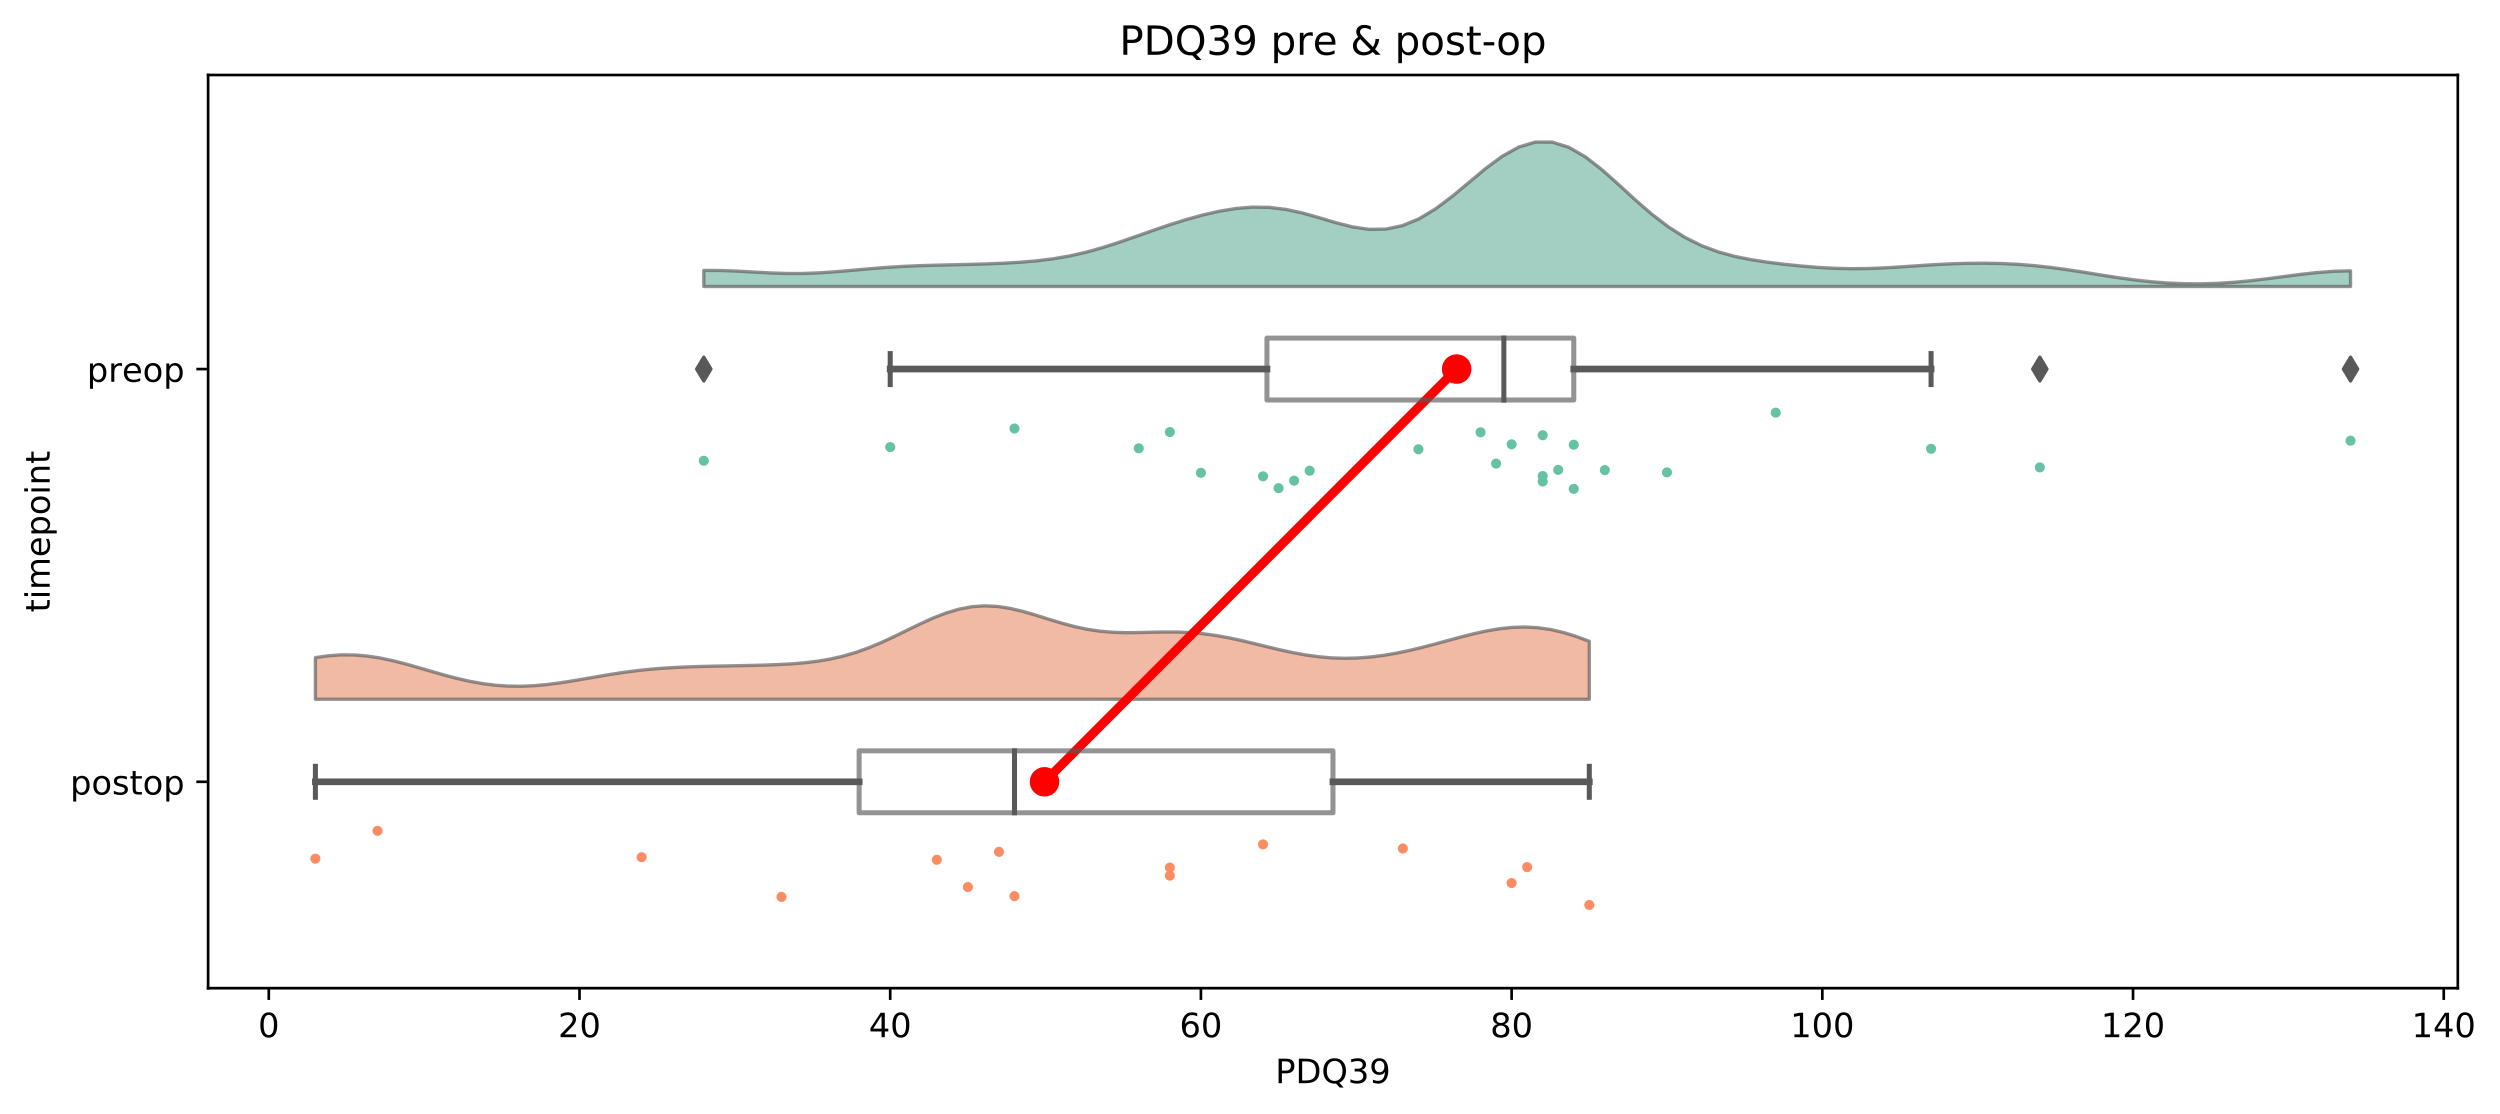 <?xml version="1.0" encoding="utf-8" standalone="no"?>
<!DOCTYPE svg PUBLIC "-//W3C//DTD SVG 1.1//EN"
  "http://www.w3.org/Graphics/SVG/1.1/DTD/svg11.dtd">
<!-- Created with matplotlib (https://matplotlib.org/) -->
<svg height="331.674pt" version="1.1" viewBox="0 0 744.101 331.674" width="744.101pt" xmlns="http://www.w3.org/2000/svg" xmlns:xlink="http://www.w3.org/1999/xlink">
 <defs>
  <style type="text/css">
*{stroke-linecap:butt;stroke-linejoin:round;}
  </style>
 </defs>
 <g id="figure_1">
  <g id="patch_1">
   <path d="M 0 331.674 
L 744.101 331.674 
L 744.101 0 
L 0 0 
z
" style="fill:#ffffff;"/>
  </g>
  <g id="axes_1">
   <g id="patch_2">
    <path d="M 61.942 294.118 
L 731.542 294.118 
L 731.542 22.318 
L 61.942 22.318 
z
" style="fill:#ffffff;"/>
   </g>
   <g id="PathCollection_1">
    <defs>
     <path d="M 0 1.5 
C 0.398 1.5 0.779 1.342 1.061 1.061 
C 1.342 0.779 1.5 0.398 1.5 0 
C 1.5 -0.398 1.342 -0.779 1.061 -1.061 
C 0.779 -1.342 0.398 -1.5 0 -1.5 
C -0.398 -1.5 -0.779 -1.342 -1.061 -1.061 
C -1.342 -0.779 -1.5 -0.398 -1.5 0 
C -1.5 0.398 -1.342 0.779 -1.061 1.061 
C -0.779 1.342 -0.398 1.5 0 1.5 
z
" id="C0_0_8a671bd39b"/>
    </defs>
    <g clip-path="url(#p8c264e7457)">
     <use style="fill:#66c2a5;" x="607.134" xlink:href="#C0_0_8a671bd39b" y="139.12"/>
    </g>
    <g clip-path="url(#p8c264e7457)">
     <use style="fill:#66c2a5;" x="496.159" xlink:href="#C0_0_8a671bd39b" y="140.597"/>
    </g>
    <g clip-path="url(#p8c264e7457)">
     <use style="fill:#66c2a5;" x="459.167" xlink:href="#C0_0_8a671bd39b" y="143.307"/>
    </g>
    <g clip-path="url(#p8c264e7457)">
     <use style="fill:#66c2a5;" x="357.44" xlink:href="#C0_0_8a671bd39b" y="140.729"/>
    </g>
    <g clip-path="url(#p8c264e7457)">
     <use style="fill:#66c2a5;" x="699.613" xlink:href="#C0_0_8a671bd39b" y="131.173"/>
    </g>
    <g clip-path="url(#p8c264e7457)">
     <use style="fill:#66c2a5;" x="338.945" xlink:href="#C0_0_8a671bd39b" y="133.434"/>
    </g>
    <g clip-path="url(#p8c264e7457)">
     <use style="fill:#66c2a5;" x="528.527" xlink:href="#C0_0_8a671bd39b" y="122.822"/>
    </g>
    <g clip-path="url(#p8c264e7457)">
     <use style="fill:#66c2a5;" x="440.672" xlink:href="#C0_0_8a671bd39b" y="128.668"/>
    </g>
    <g clip-path="url(#p8c264e7457)">
     <use style="fill:#66c2a5;" x="445.296" xlink:href="#C0_0_8a671bd39b" y="137.989"/>
    </g>
    <g clip-path="url(#p8c264e7457)">
     <use style="fill:#66c2a5;" x="449.92" xlink:href="#C0_0_8a671bd39b" y="132.243"/>
    </g>
    <g clip-path="url(#p8c264e7457)">
     <use style="fill:#66c2a5;" x="380.56" xlink:href="#C0_0_8a671bd39b" y="145.295"/>
    </g>
    <g clip-path="url(#p8c264e7457)">
     <use style="fill:#66c2a5;" x="463.791" xlink:href="#C0_0_8a671bd39b" y="139.853"/>
    </g>
    <g clip-path="url(#p8c264e7457)">
     <use style="fill:#66c2a5;" x="459.167" xlink:href="#C0_0_8a671bd39b" y="129.54"/>
    </g>
    <g clip-path="url(#p8c264e7457)">
     <use style="fill:#66c2a5;" x="348.192" xlink:href="#C0_0_8a671bd39b" y="128.589"/>
    </g>
    <g clip-path="url(#p8c264e7457)">
     <use style="fill:#66c2a5;" x="422.176" xlink:href="#C0_0_8a671bd39b" y="133.724"/>
    </g>
    <g clip-path="url(#p8c264e7457)">
     <use style="fill:#66c2a5;" x="459.167" xlink:href="#C0_0_8a671bd39b" y="141.691"/>
    </g>
    <g clip-path="url(#p8c264e7457)">
     <use style="fill:#66c2a5;" x="468.415" xlink:href="#C0_0_8a671bd39b" y="145.499"/>
    </g>
    <g clip-path="url(#p8c264e7457)">
     <use style="fill:#66c2a5;" x="301.953" xlink:href="#C0_0_8a671bd39b" y="127.543"/>
    </g>
    <g clip-path="url(#p8c264e7457)">
     <use style="fill:#66c2a5;" x="574.766" xlink:href="#C0_0_8a671bd39b" y="133.584"/>
    </g>
    <g clip-path="url(#p8c264e7457)">
     <use style="fill:#66c2a5;" x="468.415" xlink:href="#C0_0_8a671bd39b" y="132.365"/>
    </g>
    <g clip-path="url(#p8c264e7457)">
     <use style="fill:#66c2a5;" x="209.474" xlink:href="#C0_0_8a671bd39b" y="137.138"/>
    </g>
    <g clip-path="url(#p8c264e7457)">
     <use style="fill:#66c2a5;" x="264.961" xlink:href="#C0_0_8a671bd39b" y="133.076"/>
    </g>
    <g clip-path="url(#p8c264e7457)">
     <use style="fill:#66c2a5;" x="389.808" xlink:href="#C0_0_8a671bd39b" y="140.105"/>
    </g>
    <g clip-path="url(#p8c264e7457)">
     <use style="fill:#66c2a5;" x="385.184" xlink:href="#C0_0_8a671bd39b" y="143.062"/>
    </g>
    <g clip-path="url(#p8c264e7457)">
     <use style="fill:#66c2a5;" x="477.663" xlink:href="#C0_0_8a671bd39b" y="139.917"/>
    </g>
    <g clip-path="url(#p8c264e7457)">
     <use style="fill:#66c2a5;" x="375.936" xlink:href="#C0_0_8a671bd39b" y="141.773"/>
    </g>
   </g>
   <g id="PathCollection_2">
    <defs>
     <path d="M 0 1.5 
C 0.398 1.5 0.779 1.342 1.061 1.061 
C 1.342 0.779 1.5 0.398 1.5 0 
C 1.5 -0.398 1.342 -0.779 1.061 -1.061 
C 0.779 -1.342 0.398 -1.5 0 -1.5 
C -0.398 -1.5 -0.779 -1.342 -1.061 -1.061 
C -1.342 -0.779 -1.5 -0.398 -1.5 0 
C -1.5 0.398 -1.342 0.779 -1.061 1.061 
C -0.779 1.342 -0.398 1.5 0 1.5 
z
" id="C1_0_b9163a91d0"/>
    </defs>
    <g clip-path="url(#p8c264e7457)">
     <use style="fill:#fc8d62;" x="454.543" xlink:href="#C1_0_b9163a91d0" y="258.09"/>
    </g>
    <g clip-path="url(#p8c264e7457)">
     <use style="fill:#fc8d62;" x="417.552" xlink:href="#C1_0_b9163a91d0" y="252.543"/>
    </g>
    <g clip-path="url(#p8c264e7457)">
     <use style="fill:#fc8d62;" x="297.329" xlink:href="#C1_0_b9163a91d0" y="253.544"/>
    </g>
    <g clip-path="url(#p8c264e7457)">
     <use style="fill:#fc8d62;" x="473.039" xlink:href="#C1_0_b9163a91d0" y="269.355"/>
    </g>
    <g clip-path="url(#p8c264e7457)">
     <use style="fill:#fc8d62;" x="232.594" xlink:href="#C1_0_b9163a91d0" y="266.959"/>
    </g>
    <g clip-path="url(#p8c264e7457)">
     <use style="fill:#fc8d62;" x="449.92" xlink:href="#C1_0_b9163a91d0" y="262.829"/>
    </g>
    <g clip-path="url(#p8c264e7457)">
     <use style="fill:#fc8d62;" x="348.192" xlink:href="#C1_0_b9163a91d0" y="258.24"/>
    </g>
    <g clip-path="url(#p8c264e7457)">
     <use style="fill:#fc8d62;" x="190.978" xlink:href="#C1_0_b9163a91d0" y="255.137"/>
    </g>
    <g clip-path="url(#p8c264e7457)">
     <use style="fill:#fc8d62;" x="301.953" xlink:href="#C1_0_b9163a91d0" y="266.725"/>
    </g>
    <g clip-path="url(#p8c264e7457)">
     <use style="fill:#fc8d62;" x="375.936" xlink:href="#C1_0_b9163a91d0" y="251.313"/>
    </g>
    <g clip-path="url(#p8c264e7457)">
     <use style="fill:#fc8d62;" x="278.833" xlink:href="#C1_0_b9163a91d0" y="255.907"/>
    </g>
    <g clip-path="url(#p8c264e7457)">
     <use style="fill:#fc8d62;" x="112.371" xlink:href="#C1_0_b9163a91d0" y="247.289"/>
    </g>
    <g clip-path="url(#p8c264e7457)">
     <use style="fill:#fc8d62;" x="93.875" xlink:href="#C1_0_b9163a91d0" y="255.579"/>
    </g>
    <g clip-path="url(#p8c264e7457)">
     <use style="fill:#fc8d62;" x="348.192" xlink:href="#C1_0_b9163a91d0" y="260.618"/>
    </g>
    <g clip-path="url(#p8c264e7457)">
     <use style="fill:#fc8d62;" x="288.081" xlink:href="#C1_0_b9163a91d0" y="264.023"/>
    </g>
   </g>
   <g id="PolyCollection_1">
    <defs>
     <path d="M 209.474 -246.397 
L 209.474 -251.192 
L 214.425 -251.172 
L 219.376 -250.982 
L 224.326 -250.703 
L 229.277 -250.437 
L 234.228 -250.277 
L 239.179 -250.285 
L 244.13 -250.477 
L 249.081 -250.822 
L 254.032 -251.254 
L 258.983 -251.698 
L 263.934 -252.088 
L 268.885 -252.391 
L 273.836 -252.603 
L 278.786 -252.75 
L 283.737 -252.865 
L 288.688 -252.983 
L 293.639 -253.13 
L 298.59 -253.33 
L 303.541 -253.616 
L 308.492 -254.035 
L 313.443 -254.645 
L 318.394 -255.499 
L 323.345 -256.626 
L 328.295 -258.016 
L 333.246 -259.615 
L 338.197 -261.335 
L 343.148 -263.08 
L 348.099 -264.763 
L 353.05 -266.317 
L 358.001 -267.686 
L 362.952 -268.813 
L 367.903 -269.624 
L 372.854 -270.03 
L 377.804 -269.949 
L 382.755 -269.348 
L 387.706 -268.273 
L 392.657 -266.873 
L 397.608 -265.395 
L 402.559 -264.139 
L 407.51 -263.415 
L 412.461 -263.482 
L 417.412 -264.51 
L 422.363 -266.553 
L 427.314 -269.534 
L 432.264 -273.249 
L 437.215 -277.378 
L 442.166 -281.506 
L 447.117 -285.17 
L 452.068 -287.921 
L 457.019 -289.394 
L 461.97 -289.374 
L 466.921 -287.846 
L 471.872 -284.987 
L 476.823 -281.136 
L 481.773 -276.723 
L 486.724 -272.183 
L 491.675 -267.89 
L 496.626 -264.108 
L 501.577 -260.979 
L 506.528 -258.525 
L 511.479 -256.685 
L 516.43 -255.339 
L 521.381 -254.351 
L 526.332 -253.598 
L 531.282 -252.991 
L 536.233 -252.487 
L 541.184 -252.086 
L 546.135 -251.814 
L 551.086 -251.7 
L 556.037 -251.752 
L 560.988 -251.952 
L 565.939 -252.252 
L 570.89 -252.59 
L 575.841 -252.907 
L 580.792 -253.155 
L 585.742 -253.304 
L 590.693 -253.337 
L 595.644 -253.24 
L 600.595 -253 
L 605.546 -252.609 
L 610.497 -252.065 
L 615.448 -251.39 
L 620.399 -250.623 
L 625.35 -249.822 
L 630.301 -249.052 
L 635.251 -248.371 
L 640.202 -247.823 
L 645.153 -247.438 
L 650.104 -247.227 
L 655.055 -247.195 
L 660.006 -247.34 
L 664.957 -247.656 
L 669.908 -248.125 
L 674.859 -248.714 
L 679.81 -249.369 
L 684.76 -250.013 
L 689.711 -250.561 
L 694.662 -250.93 
L 699.613 -251.06 
L 699.613 -246.397 
L 699.613 -246.397 
L 694.662 -246.397 
L 689.711 -246.397 
L 684.76 -246.397 
L 679.81 -246.397 
L 674.859 -246.397 
L 669.908 -246.397 
L 664.957 -246.397 
L 660.006 -246.397 
L 655.055 -246.397 
L 650.104 -246.397 
L 645.153 -246.397 
L 640.202 -246.397 
L 635.251 -246.397 
L 630.301 -246.397 
L 625.35 -246.397 
L 620.399 -246.397 
L 615.448 -246.397 
L 610.497 -246.397 
L 605.546 -246.397 
L 600.595 -246.397 
L 595.644 -246.397 
L 590.693 -246.397 
L 585.742 -246.397 
L 580.792 -246.397 
L 575.841 -246.397 
L 570.89 -246.397 
L 565.939 -246.397 
L 560.988 -246.397 
L 556.037 -246.397 
L 551.086 -246.397 
L 546.135 -246.397 
L 541.184 -246.397 
L 536.233 -246.397 
L 531.282 -246.397 
L 526.332 -246.397 
L 521.381 -246.397 
L 516.43 -246.397 
L 511.479 -246.397 
L 506.528 -246.397 
L 501.577 -246.397 
L 496.626 -246.397 
L 491.675 -246.397 
L 486.724 -246.397 
L 481.773 -246.397 
L 476.823 -246.397 
L 471.872 -246.397 
L 466.921 -246.397 
L 461.97 -246.397 
L 457.019 -246.397 
L 452.068 -246.397 
L 447.117 -246.397 
L 442.166 -246.397 
L 437.215 -246.397 
L 432.264 -246.397 
L 427.314 -246.397 
L 422.363 -246.397 
L 417.412 -246.397 
L 412.461 -246.397 
L 407.51 -246.397 
L 402.559 -246.397 
L 397.608 -246.397 
L 392.657 -246.397 
L 387.706 -246.397 
L 382.755 -246.397 
L 377.804 -246.397 
L 372.854 -246.397 
L 367.903 -246.397 
L 362.952 -246.397 
L 358.001 -246.397 
L 353.05 -246.397 
L 348.099 -246.397 
L 343.148 -246.397 
L 338.197 -246.397 
L 333.246 -246.397 
L 328.295 -246.397 
L 323.345 -246.397 
L 318.394 -246.397 
L 313.443 -246.397 
L 308.492 -246.397 
L 303.541 -246.397 
L 298.59 -246.397 
L 293.639 -246.397 
L 288.688 -246.397 
L 283.737 -246.397 
L 278.786 -246.397 
L 273.836 -246.397 
L 268.885 -246.397 
L 263.934 -246.397 
L 258.983 -246.397 
L 254.032 -246.397 
L 249.081 -246.397 
L 244.13 -246.397 
L 239.179 -246.397 
L 234.228 -246.397 
L 229.277 -246.397 
L 224.326 -246.397 
L 219.376 -246.397 
L 214.425 -246.397 
L 209.474 -246.397 
z
" id="m7f9db80ab3" style="stroke:#595959;stroke-opacity:0.65;"/>
    </defs>
    <g clip-path="url(#p8c264e7457)">
     <use style="fill:#72b6a1;fill-opacity:0.65;stroke:#595959;stroke-opacity:0.65;" x="0" xlink:href="#m7f9db80ab3" y="331.674"/>
    </g>
   </g>
   <g id="PolyCollection_2">
    <defs>
     <path d="M 93.875 -123.549 
L 93.875 -135.939 
L 97.705 -136.484 
L 101.535 -136.755 
L 105.365 -136.734 
L 109.195 -136.424 
L 113.025 -135.849 
L 116.855 -135.047 
L 120.684 -134.073 
L 124.514 -132.99 
L 128.344 -131.867 
L 132.174 -130.77 
L 136.004 -129.761 
L 139.834 -128.892 
L 143.664 -128.204 
L 147.494 -127.723 
L 151.324 -127.463 
L 155.154 -127.423 
L 158.984 -127.589 
L 162.814 -127.936 
L 166.644 -128.428 
L 170.474 -129.025 
L 174.304 -129.68 
L 178.134 -130.348 
L 181.964 -130.989 
L 185.794 -131.569 
L 189.623 -132.068 
L 193.453 -132.474 
L 197.283 -132.789 
L 201.113 -133.022 
L 204.943 -133.19 
L 208.773 -133.31 
L 212.603 -133.401 
L 216.433 -133.476 
L 220.263 -133.548 
L 224.093 -133.629 
L 227.923 -133.731 
L 231.753 -133.874 
L 235.583 -134.085 
L 239.413 -134.398 
L 243.243 -134.857 
L 247.073 -135.502 
L 250.903 -136.374 
L 254.733 -137.495 
L 258.562 -138.868 
L 262.392 -140.471 
L 266.222 -142.248 
L 270.052 -144.119 
L 273.882 -145.98 
L 277.712 -147.715 
L 281.542 -149.207 
L 285.372 -150.355 
L 289.202 -151.083 
L 293.032 -151.355 
L 296.862 -151.174 
L 300.692 -150.588 
L 304.522 -149.681 
L 308.352 -148.566 
L 312.182 -147.365 
L 316.012 -146.201 
L 319.842 -145.176 
L 323.671 -144.364 
L 327.501 -143.799 
L 331.331 -143.48 
L 335.161 -143.369 
L 338.991 -143.4 
L 342.821 -143.494 
L 346.651 -143.57 
L 350.481 -143.555 
L 354.311 -143.392 
L 358.141 -143.05 
L 361.971 -142.523 
L 365.801 -141.826 
L 369.631 -140.996 
L 373.461 -140.082 
L 377.291 -139.14 
L 381.121 -138.23 
L 384.951 -137.405 
L 388.781 -136.713 
L 392.61 -136.19 
L 396.44 -135.862 
L 400.27 -135.741 
L 404.1 -135.831 
L 407.93 -136.123 
L 411.76 -136.606 
L 415.59 -137.26 
L 419.42 -138.06 
L 423.25 -138.978 
L 427.08 -139.979 
L 430.91 -141.021 
L 434.74 -142.056 
L 438.57 -143.026 
L 442.4 -143.87 
L 446.23 -144.528 
L 450.06 -144.939 
L 453.89 -145.057 
L 457.72 -144.847 
L 461.549 -144.296 
L 465.379 -143.413 
L 469.209 -142.227 
L 473.039 -140.786 
L 473.039 -123.549 
L 473.039 -123.549 
L 469.209 -123.549 
L 465.379 -123.549 
L 461.549 -123.549 
L 457.72 -123.549 
L 453.89 -123.549 
L 450.06 -123.549 
L 446.23 -123.549 
L 442.4 -123.549 
L 438.57 -123.549 
L 434.74 -123.549 
L 430.91 -123.549 
L 427.08 -123.549 
L 423.25 -123.549 
L 419.42 -123.549 
L 415.59 -123.549 
L 411.76 -123.549 
L 407.93 -123.549 
L 404.1 -123.549 
L 400.27 -123.549 
L 396.44 -123.549 
L 392.61 -123.549 
L 388.781 -123.549 
L 384.951 -123.549 
L 381.121 -123.549 
L 377.291 -123.549 
L 373.461 -123.549 
L 369.631 -123.549 
L 365.801 -123.549 
L 361.971 -123.549 
L 358.141 -123.549 
L 354.311 -123.549 
L 350.481 -123.549 
L 346.651 -123.549 
L 342.821 -123.549 
L 338.991 -123.549 
L 335.161 -123.549 
L 331.331 -123.549 
L 327.501 -123.549 
L 323.671 -123.549 
L 319.842 -123.549 
L 316.012 -123.549 
L 312.182 -123.549 
L 308.352 -123.549 
L 304.522 -123.549 
L 300.692 -123.549 
L 296.862 -123.549 
L 293.032 -123.549 
L 289.202 -123.549 
L 285.372 -123.549 
L 281.542 -123.549 
L 277.712 -123.549 
L 273.882 -123.549 
L 270.052 -123.549 
L 266.222 -123.549 
L 262.392 -123.549 
L 258.562 -123.549 
L 254.733 -123.549 
L 250.903 -123.549 
L 247.073 -123.549 
L 243.243 -123.549 
L 239.413 -123.549 
L 235.583 -123.549 
L 231.753 -123.549 
L 227.923 -123.549 
L 224.093 -123.549 
L 220.263 -123.549 
L 216.433 -123.549 
L 212.603 -123.549 
L 208.773 -123.549 
L 204.943 -123.549 
L 201.113 -123.549 
L 197.283 -123.549 
L 193.453 -123.549 
L 189.623 -123.549 
L 185.794 -123.549 
L 181.964 -123.549 
L 178.134 -123.549 
L 174.304 -123.549 
L 170.474 -123.549 
L 166.644 -123.549 
L 162.814 -123.549 
L 158.984 -123.549 
L 155.154 -123.549 
L 151.324 -123.549 
L 147.494 -123.549 
L 143.664 -123.549 
L 139.834 -123.549 
L 136.004 -123.549 
L 132.174 -123.549 
L 128.344 -123.549 
L 124.514 -123.549 
L 120.684 -123.549 
L 116.855 -123.549 
L 113.025 -123.549 
L 109.195 -123.549 
L 105.365 -123.549 
L 101.535 -123.549 
L 97.705 -123.549 
L 93.875 -123.549 
z
" id="m3aa42e52b9" style="stroke:#595959;stroke-opacity:0.65;"/>
    </defs>
    <g clip-path="url(#p8c264e7457)">
     <use style="fill:#e99675;fill-opacity:0.65;stroke:#595959;stroke-opacity:0.65;" x="0" xlink:href="#m3aa42e52b9" y="331.674"/>
    </g>
   </g>
   <g id="PathCollection_3">
    <defs>
     <path d="M 0 3.384 
C 0.897 3.384 1.758 3.027 2.393 2.393 
C 3.027 1.758 3.384 0.897 3.384 0 
C 3.384 -0.897 3.027 -1.758 2.393 -2.393 
C 1.758 -3.027 0.897 -3.384 0 -3.384 
C -0.897 -3.384 -1.758 -3.027 -2.393 -2.393 
C -3.027 -1.758 -3.384 -0.897 -3.384 0 
C -3.384 0.897 -3.027 1.758 -2.393 2.393 
C -1.758 3.027 -0.897 3.384 0 3.384 
z
" id="C2_0_876c76ef45"/>
    </defs>
    <g clip-path="url(#p8c264e7457)">
     <use style="fill:#ff0000;stroke:#ff0000;stroke-width:2.025;" x="433.558" xlink:href="#C2_0_876c76ef45" y="109.847"/>
    </g>
    <g clip-path="url(#p8c264e7457)">
     <use style="fill:#ff0000;stroke:#ff0000;stroke-width:2.025;" x="310.893" xlink:href="#C2_0_876c76ef45" y="232.694"/>
    </g>
   </g>
   <g id="matplotlib.axis_1">
    <g id="xtick_1">
     <g id="line2d_1">
      <defs>
       <path d="M 0 0 
L 0 3.5 
" id="m164366117d" style="stroke:#000000;stroke-width:0.8;"/>
      </defs>
      <g>
       <use style="stroke:#000000;stroke-width:0.8;" x="80.003" xlink:href="#m164366117d" y="294.118"/>
      </g>
     </g>
     <g id="text_1">
      <!-- 0 -->
      <defs>
       <path d="M 31.781 66.406 
Q 24.172 66.406 20.328 58.906 
Q 16.5 51.422 16.5 36.375 
Q 16.5 21.391 20.328 13.891 
Q 24.172 6.391 31.781 6.391 
Q 39.453 6.391 43.281 13.891 
Q 47.125 21.391 47.125 36.375 
Q 47.125 51.422 43.281 58.906 
Q 39.453 66.406 31.781 66.406 
z
M 31.781 74.219 
Q 44.047 74.219 50.516 64.516 
Q 56.984 54.828 56.984 36.375 
Q 56.984 17.969 50.516 8.266 
Q 44.047 -1.422 31.781 -1.422 
Q 19.531 -1.422 13.062 8.266 
Q 6.594 17.969 6.594 36.375 
Q 6.594 54.828 13.062 64.516 
Q 19.531 74.219 31.781 74.219 
z
" id="DejaVuSans-48"/>
      </defs>
      <g transform="translate(76.822 308.717)scale(0.1 -0.1)">
       <use xlink:href="#DejaVuSans-48"/>
      </g>
     </g>
    </g>
    <g id="xtick_2">
     <g id="line2d_2">
      <g>
       <use style="stroke:#000000;stroke-width:0.8;" x="172.482" xlink:href="#m164366117d" y="294.118"/>
      </g>
     </g>
     <g id="text_2">
      <!-- 20 -->
      <defs>
       <path d="M 19.188 8.297 
L 53.609 8.297 
L 53.609 0 
L 7.328 0 
L 7.328 8.297 
Q 12.938 14.109 22.625 23.891 
Q 32.328 33.688 34.812 36.531 
Q 39.547 41.844 41.422 45.531 
Q 43.312 49.219 43.312 52.781 
Q 43.312 58.594 39.234 62.25 
Q 35.156 65.922 28.609 65.922 
Q 23.969 65.922 18.812 64.312 
Q 13.672 62.703 7.812 59.422 
L 7.812 69.391 
Q 13.766 71.781 18.938 73 
Q 24.125 74.219 28.422 74.219 
Q 39.75 74.219 46.484 68.547 
Q 53.219 62.891 53.219 53.422 
Q 53.219 48.922 51.531 44.891 
Q 49.859 40.875 45.406 35.406 
Q 44.188 33.984 37.641 27.219 
Q 31.109 20.453 19.188 8.297 
z
" id="DejaVuSans-50"/>
      </defs>
      <g transform="translate(166.12 308.717)scale(0.1 -0.1)">
       <use xlink:href="#DejaVuSans-50"/>
       <use x="63.623" xlink:href="#DejaVuSans-48"/>
      </g>
     </g>
    </g>
    <g id="xtick_3">
     <g id="line2d_3">
      <g>
       <use style="stroke:#000000;stroke-width:0.8;" x="264.961" xlink:href="#m164366117d" y="294.118"/>
      </g>
     </g>
     <g id="text_3">
      <!-- 40 -->
      <defs>
       <path d="M 37.797 64.312 
L 12.891 25.391 
L 37.797 25.391 
z
M 35.203 72.906 
L 47.609 72.906 
L 47.609 25.391 
L 58.016 25.391 
L 58.016 17.188 
L 47.609 17.188 
L 47.609 0 
L 37.797 0 
L 37.797 17.188 
L 4.891 17.188 
L 4.891 26.703 
z
" id="DejaVuSans-52"/>
      </defs>
      <g transform="translate(258.599 308.717)scale(0.1 -0.1)">
       <use xlink:href="#DejaVuSans-52"/>
       <use x="63.623" xlink:href="#DejaVuSans-48"/>
      </g>
     </g>
    </g>
    <g id="xtick_4">
     <g id="line2d_4">
      <g>
       <use style="stroke:#000000;stroke-width:0.8;" x="357.44" xlink:href="#m164366117d" y="294.118"/>
      </g>
     </g>
     <g id="text_4">
      <!-- 60 -->
      <defs>
       <path d="M 33.016 40.375 
Q 26.375 40.375 22.484 35.828 
Q 18.609 31.297 18.609 23.391 
Q 18.609 15.531 22.484 10.953 
Q 26.375 6.391 33.016 6.391 
Q 39.656 6.391 43.531 10.953 
Q 47.406 15.531 47.406 23.391 
Q 47.406 31.297 43.531 35.828 
Q 39.656 40.375 33.016 40.375 
z
M 52.594 71.297 
L 52.594 62.312 
Q 48.875 64.062 45.094 64.984 
Q 41.312 65.922 37.594 65.922 
Q 27.828 65.922 22.672 59.328 
Q 17.531 52.734 16.797 39.406 
Q 19.672 43.656 24.016 45.922 
Q 28.375 48.188 33.594 48.188 
Q 44.578 48.188 50.953 41.516 
Q 57.328 34.859 57.328 23.391 
Q 57.328 12.156 50.688 5.359 
Q 44.047 -1.422 33.016 -1.422 
Q 20.359 -1.422 13.672 8.266 
Q 6.984 17.969 6.984 36.375 
Q 6.984 53.656 15.188 63.938 
Q 23.391 74.219 37.203 74.219 
Q 40.922 74.219 44.703 73.484 
Q 48.484 72.75 52.594 71.297 
z
" id="DejaVuSans-54"/>
      </defs>
      <g transform="translate(351.078 308.717)scale(0.1 -0.1)">
       <use xlink:href="#DejaVuSans-54"/>
       <use x="63.623" xlink:href="#DejaVuSans-48"/>
      </g>
     </g>
    </g>
    <g id="xtick_5">
     <g id="line2d_5">
      <g>
       <use style="stroke:#000000;stroke-width:0.8;" x="449.92" xlink:href="#m164366117d" y="294.118"/>
      </g>
     </g>
     <g id="text_5">
      <!-- 80 -->
      <defs>
       <path d="M 31.781 34.625 
Q 24.75 34.625 20.719 30.859 
Q 16.703 27.094 16.703 20.516 
Q 16.703 13.922 20.719 10.156 
Q 24.75 6.391 31.781 6.391 
Q 38.812 6.391 42.859 10.172 
Q 46.922 13.969 46.922 20.516 
Q 46.922 27.094 42.891 30.859 
Q 38.875 34.625 31.781 34.625 
z
M 21.922 38.812 
Q 15.578 40.375 12.031 44.719 
Q 8.5 49.078 8.5 55.328 
Q 8.5 64.062 14.719 69.141 
Q 20.953 74.219 31.781 74.219 
Q 42.672 74.219 48.875 69.141 
Q 55.078 64.062 55.078 55.328 
Q 55.078 49.078 51.531 44.719 
Q 48 40.375 41.703 38.812 
Q 48.828 37.156 52.797 32.312 
Q 56.781 27.484 56.781 20.516 
Q 56.781 9.906 50.312 4.234 
Q 43.844 -1.422 31.781 -1.422 
Q 19.734 -1.422 13.25 4.234 
Q 6.781 9.906 6.781 20.516 
Q 6.781 27.484 10.781 32.312 
Q 14.797 37.156 21.922 38.812 
z
M 18.312 54.391 
Q 18.312 48.734 21.844 45.562 
Q 25.391 42.391 31.781 42.391 
Q 38.141 42.391 41.719 45.562 
Q 45.312 48.734 45.312 54.391 
Q 45.312 60.062 41.719 63.234 
Q 38.141 66.406 31.781 66.406 
Q 25.391 66.406 21.844 63.234 
Q 18.312 60.062 18.312 54.391 
z
" id="DejaVuSans-56"/>
      </defs>
      <g transform="translate(443.557 308.717)scale(0.1 -0.1)">
       <use xlink:href="#DejaVuSans-56"/>
       <use x="63.623" xlink:href="#DejaVuSans-48"/>
      </g>
     </g>
    </g>
    <g id="xtick_6">
     <g id="line2d_6">
      <g>
       <use style="stroke:#000000;stroke-width:0.8;" x="542.399" xlink:href="#m164366117d" y="294.118"/>
      </g>
     </g>
     <g id="text_6">
      <!-- 100 -->
      <defs>
       <path d="M 12.406 8.297 
L 28.516 8.297 
L 28.516 63.922 
L 10.984 60.406 
L 10.984 69.391 
L 28.422 72.906 
L 38.281 72.906 
L 38.281 8.297 
L 54.391 8.297 
L 54.391 0 
L 12.406 0 
z
" id="DejaVuSans-49"/>
      </defs>
      <g transform="translate(532.855 308.717)scale(0.1 -0.1)">
       <use xlink:href="#DejaVuSans-49"/>
       <use x="63.623" xlink:href="#DejaVuSans-48"/>
       <use x="127.246" xlink:href="#DejaVuSans-48"/>
      </g>
     </g>
    </g>
    <g id="xtick_7">
     <g id="line2d_7">
      <g>
       <use style="stroke:#000000;stroke-width:0.8;" x="634.878" xlink:href="#m164366117d" y="294.118"/>
      </g>
     </g>
     <g id="text_7">
      <!-- 120 -->
      <g transform="translate(625.334 308.717)scale(0.1 -0.1)">
       <use xlink:href="#DejaVuSans-49"/>
       <use x="63.623" xlink:href="#DejaVuSans-50"/>
       <use x="127.246" xlink:href="#DejaVuSans-48"/>
      </g>
     </g>
    </g>
    <g id="xtick_8">
     <g id="line2d_8">
      <g>
       <use style="stroke:#000000;stroke-width:0.8;" x="727.357" xlink:href="#m164366117d" y="294.118"/>
      </g>
     </g>
     <g id="text_8">
      <!-- 140 -->
      <g transform="translate(717.813 308.717)scale(0.1 -0.1)">
       <use xlink:href="#DejaVuSans-49"/>
       <use x="63.623" xlink:href="#DejaVuSans-52"/>
       <use x="127.246" xlink:href="#DejaVuSans-48"/>
      </g>
     </g>
    </g>
    <g id="text_9">
     <!-- PDQ39 -->
     <defs>
      <path d="M 19.672 64.797 
L 19.672 37.406 
L 32.078 37.406 
Q 38.969 37.406 42.719 40.969 
Q 46.484 44.531 46.484 51.125 
Q 46.484 57.672 42.719 61.234 
Q 38.969 64.797 32.078 64.797 
z
M 9.812 72.906 
L 32.078 72.906 
Q 44.344 72.906 50.609 67.359 
Q 56.891 61.812 56.891 51.125 
Q 56.891 40.328 50.609 34.812 
Q 44.344 29.297 32.078 29.297 
L 19.672 29.297 
L 19.672 0 
L 9.812 0 
z
" id="DejaVuSans-80"/>
      <path d="M 19.672 64.797 
L 19.672 8.109 
L 31.594 8.109 
Q 46.688 8.109 53.688 14.938 
Q 60.688 21.781 60.688 36.531 
Q 60.688 51.172 53.688 57.984 
Q 46.688 64.797 31.594 64.797 
z
M 9.812 72.906 
L 30.078 72.906 
Q 51.266 72.906 61.172 64.094 
Q 71.094 55.281 71.094 36.531 
Q 71.094 17.672 61.125 8.828 
Q 51.172 0 30.078 0 
L 9.812 0 
z
" id="DejaVuSans-68"/>
      <path d="M 39.406 66.219 
Q 28.656 66.219 22.328 58.203 
Q 16.016 50.203 16.016 36.375 
Q 16.016 22.609 22.328 14.594 
Q 28.656 6.594 39.406 6.594 
Q 50.141 6.594 56.422 14.594 
Q 62.703 22.609 62.703 36.375 
Q 62.703 50.203 56.422 58.203 
Q 50.141 66.219 39.406 66.219 
z
M 53.219 1.312 
L 66.219 -12.891 
L 54.297 -12.891 
L 43.5 -1.219 
Q 41.891 -1.312 41.031 -1.359 
Q 40.188 -1.422 39.406 -1.422 
Q 24.031 -1.422 14.812 8.859 
Q 5.609 19.141 5.609 36.375 
Q 5.609 53.656 14.812 63.938 
Q 24.031 74.219 39.406 74.219 
Q 54.734 74.219 63.906 63.938 
Q 73.094 53.656 73.094 36.375 
Q 73.094 23.688 67.984 14.641 
Q 62.891 5.609 53.219 1.312 
z
" id="DejaVuSans-81"/>
      <path d="M 40.578 39.312 
Q 47.656 37.797 51.625 33 
Q 55.609 28.219 55.609 21.188 
Q 55.609 10.406 48.188 4.484 
Q 40.766 -1.422 27.094 -1.422 
Q 22.516 -1.422 17.656 -0.516 
Q 12.797 0.391 7.625 2.203 
L 7.625 11.719 
Q 11.719 9.328 16.594 8.109 
Q 21.484 6.891 26.812 6.891 
Q 36.078 6.891 40.938 10.547 
Q 45.797 14.203 45.797 21.188 
Q 45.797 27.641 41.281 31.266 
Q 36.766 34.906 28.719 34.906 
L 20.219 34.906 
L 20.219 43.016 
L 29.109 43.016 
Q 36.375 43.016 40.234 45.922 
Q 44.094 48.828 44.094 54.297 
Q 44.094 59.906 40.109 62.906 
Q 36.141 65.922 28.719 65.922 
Q 24.656 65.922 20.016 65.031 
Q 15.375 64.156 9.812 62.312 
L 9.812 71.094 
Q 15.438 72.656 20.344 73.438 
Q 25.25 74.219 29.594 74.219 
Q 40.828 74.219 47.359 69.109 
Q 53.906 64.016 53.906 55.328 
Q 53.906 49.266 50.438 45.094 
Q 46.969 40.922 40.578 39.312 
z
" id="DejaVuSans-51"/>
      <path d="M 10.984 1.516 
L 10.984 10.5 
Q 14.703 8.734 18.5 7.812 
Q 22.312 6.891 25.984 6.891 
Q 35.75 6.891 40.891 13.453 
Q 46.047 20.016 46.781 33.406 
Q 43.953 29.203 39.594 26.953 
Q 35.25 24.703 29.984 24.703 
Q 19.047 24.703 12.672 31.312 
Q 6.297 37.938 6.297 49.422 
Q 6.297 60.641 12.938 67.422 
Q 19.578 74.219 30.609 74.219 
Q 43.266 74.219 49.922 64.516 
Q 56.594 54.828 56.594 36.375 
Q 56.594 19.141 48.406 8.859 
Q 40.234 -1.422 26.422 -1.422 
Q 22.703 -1.422 18.891 -0.688 
Q 15.094 0.047 10.984 1.516 
z
M 30.609 32.422 
Q 37.25 32.422 41.125 36.953 
Q 45.016 41.5 45.016 49.422 
Q 45.016 57.281 41.125 61.844 
Q 37.25 66.406 30.609 66.406 
Q 23.969 66.406 20.094 61.844 
Q 16.219 57.281 16.219 49.422 
Q 16.219 41.5 20.094 36.953 
Q 23.969 32.422 30.609 32.422 
z
" id="DejaVuSans-57"/>
     </defs>
     <g transform="translate(379.579 322.395)scale(0.1 -0.1)">
      <use xlink:href="#DejaVuSans-80"/>
      <use x="60.303" xlink:href="#DejaVuSans-68"/>
      <use x="137.305" xlink:href="#DejaVuSans-81"/>
      <use x="216.016" xlink:href="#DejaVuSans-51"/>
      <use x="279.639" xlink:href="#DejaVuSans-57"/>
     </g>
    </g>
   </g>
   <g id="matplotlib.axis_2">
    <g id="ytick_1">
     <g id="line2d_9">
      <defs>
       <path d="M 0 0 
L -3.5 0 
" id="m8d10f96982" style="stroke:#000000;stroke-width:0.8;"/>
      </defs>
      <g>
       <use style="stroke:#000000;stroke-width:0.8;" x="61.942" xlink:href="#m8d10f96982" y="109.847"/>
      </g>
     </g>
     <g id="text_10">
      <!-- preop -->
      <defs>
       <path d="M 18.109 8.203 
L 18.109 -20.797 
L 9.078 -20.797 
L 9.078 54.688 
L 18.109 54.688 
L 18.109 46.391 
Q 20.953 51.266 25.266 53.625 
Q 29.594 56 35.594 56 
Q 45.562 56 51.781 48.094 
Q 58.016 40.188 58.016 27.297 
Q 58.016 14.406 51.781 6.484 
Q 45.562 -1.422 35.594 -1.422 
Q 29.594 -1.422 25.266 0.953 
Q 20.953 3.328 18.109 8.203 
z
M 48.688 27.297 
Q 48.688 37.203 44.609 42.844 
Q 40.531 48.484 33.406 48.484 
Q 26.266 48.484 22.188 42.844 
Q 18.109 37.203 18.109 27.297 
Q 18.109 17.391 22.188 11.75 
Q 26.266 6.109 33.406 6.109 
Q 40.531 6.109 44.609 11.75 
Q 48.688 17.391 48.688 27.297 
z
" id="DejaVuSans-112"/>
       <path d="M 41.109 46.297 
Q 39.594 47.172 37.812 47.578 
Q 36.031 48 33.891 48 
Q 26.266 48 22.188 43.047 
Q 18.109 38.094 18.109 28.812 
L 18.109 0 
L 9.078 0 
L 9.078 54.688 
L 18.109 54.688 
L 18.109 46.188 
Q 20.953 51.172 25.484 53.578 
Q 30.031 56 36.531 56 
Q 37.453 56 38.578 55.875 
Q 39.703 55.766 41.062 55.516 
z
" id="DejaVuSans-114"/>
       <path d="M 56.203 29.594 
L 56.203 25.203 
L 14.891 25.203 
Q 15.484 15.922 20.484 11.062 
Q 25.484 6.203 34.422 6.203 
Q 39.594 6.203 44.453 7.469 
Q 49.312 8.734 54.109 11.281 
L 54.109 2.781 
Q 49.266 0.734 44.188 -0.344 
Q 39.109 -1.422 33.891 -1.422 
Q 20.797 -1.422 13.156 6.188 
Q 5.516 13.812 5.516 26.812 
Q 5.516 40.234 12.766 48.109 
Q 20.016 56 32.328 56 
Q 43.359 56 49.781 48.891 
Q 56.203 41.797 56.203 29.594 
z
M 47.219 32.234 
Q 47.125 39.594 43.094 43.984 
Q 39.062 48.391 32.422 48.391 
Q 24.906 48.391 20.391 44.141 
Q 15.875 39.891 15.188 32.172 
z
" id="DejaVuSans-101"/>
       <path d="M 30.609 48.391 
Q 23.391 48.391 19.188 42.75 
Q 14.984 37.109 14.984 27.297 
Q 14.984 17.484 19.156 11.844 
Q 23.344 6.203 30.609 6.203 
Q 37.797 6.203 41.984 11.859 
Q 46.188 17.531 46.188 27.297 
Q 46.188 37.016 41.984 42.703 
Q 37.797 48.391 30.609 48.391 
z
M 30.609 56 
Q 42.328 56 49.016 48.375 
Q 55.719 40.766 55.719 27.297 
Q 55.719 13.875 49.016 6.219 
Q 42.328 -1.422 30.609 -1.422 
Q 18.844 -1.422 12.172 6.219 
Q 5.516 13.875 5.516 27.297 
Q 5.516 40.766 12.172 48.375 
Q 18.844 56 30.609 56 
z
" id="DejaVuSans-111"/>
      </defs>
      <g transform="translate(25.866 113.646)scale(0.1 -0.1)">
       <use xlink:href="#DejaVuSans-112"/>
       <use x="63.477" xlink:href="#DejaVuSans-114"/>
       <use x="104.559" xlink:href="#DejaVuSans-101"/>
       <use x="166.082" xlink:href="#DejaVuSans-111"/>
       <use x="227.264" xlink:href="#DejaVuSans-112"/>
      </g>
     </g>
    </g>
    <g id="ytick_2">
     <g id="line2d_10">
      <g>
       <use style="stroke:#000000;stroke-width:0.8;" x="61.942" xlink:href="#m8d10f96982" y="232.694"/>
      </g>
     </g>
     <g id="text_11">
      <!-- postop -->
      <defs>
       <path d="M 44.281 53.078 
L 44.281 44.578 
Q 40.484 46.531 36.375 47.5 
Q 32.281 48.484 27.875 48.484 
Q 21.188 48.484 17.844 46.438 
Q 14.5 44.391 14.5 40.281 
Q 14.5 37.156 16.891 35.375 
Q 19.281 33.594 26.516 31.984 
L 29.594 31.297 
Q 39.156 29.25 43.188 25.516 
Q 47.219 21.781 47.219 15.094 
Q 47.219 7.469 41.188 3.016 
Q 35.156 -1.422 24.609 -1.422 
Q 20.219 -1.422 15.453 -0.562 
Q 10.688 0.297 5.422 2 
L 5.422 11.281 
Q 10.406 8.688 15.234 7.391 
Q 20.062 6.109 24.812 6.109 
Q 31.156 6.109 34.562 8.281 
Q 37.984 10.453 37.984 14.406 
Q 37.984 18.062 35.516 20.016 
Q 33.062 21.969 24.703 23.781 
L 21.578 24.516 
Q 13.234 26.266 9.516 29.906 
Q 5.812 33.547 5.812 39.891 
Q 5.812 47.609 11.281 51.797 
Q 16.75 56 26.812 56 
Q 31.781 56 36.172 55.266 
Q 40.578 54.547 44.281 53.078 
z
" id="DejaVuSans-115"/>
       <path d="M 18.312 70.219 
L 18.312 54.688 
L 36.812 54.688 
L 36.812 47.703 
L 18.312 47.703 
L 18.312 18.016 
Q 18.312 11.328 20.141 9.422 
Q 21.969 7.516 27.594 7.516 
L 36.812 7.516 
L 36.812 0 
L 27.594 0 
Q 17.188 0 13.234 3.875 
Q 9.281 7.766 9.281 18.016 
L 9.281 47.703 
L 2.688 47.703 
L 2.688 54.688 
L 9.281 54.688 
L 9.281 70.219 
z
" id="DejaVuSans-116"/>
      </defs>
      <g transform="translate(20.878 236.494)scale(0.1 -0.1)">
       <use xlink:href="#DejaVuSans-112"/>
       <use x="63.477" xlink:href="#DejaVuSans-111"/>
       <use x="124.658" xlink:href="#DejaVuSans-115"/>
       <use x="176.758" xlink:href="#DejaVuSans-116"/>
       <use x="215.967" xlink:href="#DejaVuSans-111"/>
       <use x="277.148" xlink:href="#DejaVuSans-112"/>
      </g>
     </g>
    </g>
    <g id="text_12">
     <!-- timepoint -->
     <defs>
      <path d="M 9.422 54.688 
L 18.406 54.688 
L 18.406 0 
L 9.422 0 
z
M 9.422 75.984 
L 18.406 75.984 
L 18.406 64.594 
L 9.422 64.594 
z
" id="DejaVuSans-105"/>
      <path d="M 52 44.188 
Q 55.375 50.25 60.062 53.125 
Q 64.75 56 71.094 56 
Q 79.641 56 84.281 50.016 
Q 88.922 44.047 88.922 33.016 
L 88.922 0 
L 79.891 0 
L 79.891 32.719 
Q 79.891 40.578 77.094 44.375 
Q 74.312 48.188 68.609 48.188 
Q 61.625 48.188 57.562 43.547 
Q 53.516 38.922 53.516 30.906 
L 53.516 0 
L 44.484 0 
L 44.484 32.719 
Q 44.484 40.625 41.703 44.406 
Q 38.922 48.188 33.109 48.188 
Q 26.219 48.188 22.156 43.531 
Q 18.109 38.875 18.109 30.906 
L 18.109 0 
L 9.078 0 
L 9.078 54.688 
L 18.109 54.688 
L 18.109 46.188 
Q 21.188 51.219 25.484 53.609 
Q 29.781 56 35.688 56 
Q 41.656 56 45.828 52.969 
Q 50 49.953 52 44.188 
z
" id="DejaVuSans-109"/>
      <path d="M 54.891 33.016 
L 54.891 0 
L 45.906 0 
L 45.906 32.719 
Q 45.906 40.484 42.875 44.328 
Q 39.844 48.188 33.797 48.188 
Q 26.516 48.188 22.312 43.547 
Q 18.109 38.922 18.109 30.906 
L 18.109 0 
L 9.078 0 
L 9.078 54.688 
L 18.109 54.688 
L 18.109 46.188 
Q 21.344 51.125 25.703 53.562 
Q 30.078 56 35.797 56 
Q 45.219 56 50.047 50.172 
Q 54.891 44.344 54.891 33.016 
z
" id="DejaVuSans-110"/>
     </defs>
     <g transform="translate(14.798 182.266)rotate(-90)scale(0.1 -0.1)">
      <use xlink:href="#DejaVuSans-116"/>
      <use x="39.209" xlink:href="#DejaVuSans-105"/>
      <use x="66.992" xlink:href="#DejaVuSans-109"/>
      <use x="164.404" xlink:href="#DejaVuSans-101"/>
      <use x="225.928" xlink:href="#DejaVuSans-112"/>
      <use x="289.404" xlink:href="#DejaVuSans-111"/>
      <use x="350.586" xlink:href="#DejaVuSans-105"/>
      <use x="378.369" xlink:href="#DejaVuSans-110"/>
      <use x="441.748" xlink:href="#DejaVuSans-116"/>
     </g>
    </g>
   </g>
   <g id="line2d_11">
    <path clip-path="url(#p8c264e7457)" d="M 264.961 105.24 
L 264.961 114.454 
" style="fill:none;stroke:#595959;stroke-linecap:square;stroke-width:1.5;"/>
   </g>
   <g id="line2d_12">
    <path clip-path="url(#p8c264e7457)" d="M 574.766 105.24 
L 574.766 114.454 
" style="fill:none;stroke:#595959;stroke-linecap:square;stroke-width:1.5;"/>
   </g>
   <g id="line2d_13">
    <defs>
     <path d="M -0 3.536 
L 2.121 0 
L -0 -3.536 
L -2.121 -0 
z
" id="m0c2e0e829c" style="stroke:#595959;stroke-linejoin:miter;"/>
    </defs>
    <g clip-path="url(#p8c264e7457)">
     <use style="fill:#595959;stroke:#595959;stroke-linejoin:miter;" x="209.474" xlink:href="#m0c2e0e829c" y="109.847"/>
     <use style="fill:#595959;stroke:#595959;stroke-linejoin:miter;" x="607.134" xlink:href="#m0c2e0e829c" y="109.847"/>
     <use style="fill:#595959;stroke:#595959;stroke-linejoin:miter;" x="699.613" xlink:href="#m0c2e0e829c" y="109.847"/>
    </g>
   </g>
   <g id="line2d_14">
    <path clip-path="url(#p8c264e7457)" d="M 93.875 228.088 
L 93.875 237.301 
" style="fill:none;stroke:#595959;stroke-linecap:square;stroke-width:1.5;"/>
   </g>
   <g id="line2d_15">
    <path clip-path="url(#p8c264e7457)" d="M 473.039 228.088 
L 473.039 237.301 
" style="fill:none;stroke:#595959;stroke-linecap:square;stroke-width:1.5;"/>
   </g>
   <g id="line2d_16"/>
   <g id="line2d_17">
    <path clip-path="url(#p8c264e7457)" d="M 433.558 109.847 
L 310.893 232.694 
" style="fill:none;stroke:#ff0000;stroke-linecap:square;stroke-width:2.7;"/>
   </g>
   <g id="line2d_18">
    <path clip-path="url(#p8c264e7457)" d="M 396.731 109.847 
L 470.025 109.847 
" style="fill:none;"/>
   </g>
   <g id="line2d_19">
    <path clip-path="url(#p8c264e7457)" d="M 396.731 109.847 
L 396.731 109.847 
" style="fill:none;"/>
   </g>
   <g id="line2d_20">
    <path clip-path="url(#p8c264e7457)" d="M 470.025 109.847 
L 470.025 109.847 
" style="fill:none;"/>
   </g>
   <g id="line2d_21">
    <path clip-path="url(#p8c264e7457)" d="M 253.24 232.694 
L 363.305 232.694 
" style="fill:none;"/>
   </g>
   <g id="line2d_22">
    <path clip-path="url(#p8c264e7457)" d="M 253.24 232.694 
L 253.24 232.694 
" style="fill:none;"/>
   </g>
   <g id="line2d_23">
    <path clip-path="url(#p8c264e7457)" d="M 363.305 232.694 
L 363.305 232.694 
" style="fill:none;"/>
   </g>
   <g id="line2d_24">
    <path clip-path="url(#p8c264e7457)" d="M 447.608 100.633 
L 447.608 119.06 
" style="fill:none;stroke:#595959;stroke-linecap:square;stroke-width:1.5;"/>
   </g>
   <g id="line2d_25">
    <path clip-path="url(#p8c264e7457)" d="M 301.953 223.481 
L 301.953 241.908 
" style="fill:none;stroke:#595959;stroke-linecap:square;stroke-width:1.5;"/>
   </g>
   <g id="patch_3">
    <path d="M 61.942 294.118 
L 61.942 22.318 
" style="fill:none;stroke:#000000;stroke-linecap:square;stroke-linejoin:miter;stroke-width:0.8;"/>
   </g>
   <g id="patch_4">
    <path d="M 731.542 294.118 
L 731.542 22.318 
" style="fill:none;stroke:#000000;stroke-linecap:square;stroke-linejoin:miter;stroke-width:0.8;"/>
   </g>
   <g id="patch_5">
    <path d="M 61.942 294.118 
L 731.542 294.118 
" style="fill:none;stroke:#000000;stroke-linecap:square;stroke-linejoin:miter;stroke-width:0.8;"/>
   </g>
   <g id="patch_6">
    <path d="M 61.942 22.318 
L 731.542 22.318 
" style="fill:none;stroke:#000000;stroke-linecap:square;stroke-linejoin:miter;stroke-width:0.8;"/>
   </g>
   <g id="text_13">
    <!-- PDQ39 pre &amp; post-op -->
    <defs>
     <path id="DejaVuSans-32"/>
     <path d="M 24.312 39.203 
Q 19.875 35.25 17.797 31.312 
Q 15.719 27.391 15.719 23.094 
Q 15.719 15.969 20.891 11.234 
Q 26.078 6.5 33.891 6.5 
Q 38.531 6.5 42.578 8.031 
Q 46.625 9.578 50.203 12.703 
z
M 31.203 44.672 
L 56 19.281 
Q 58.891 23.641 60.5 28.594 
Q 62.109 33.547 62.406 39.109 
L 71.484 39.109 
Q 70.906 32.672 68.359 26.359 
Q 65.828 20.062 61.281 13.922 
L 74.906 0 
L 62.594 0 
L 55.609 7.172 
Q 50.531 2.828 44.969 0.703 
Q 39.406 -1.422 33.016 -1.422 
Q 21.234 -1.422 13.766 5.297 
Q 6.297 12.016 6.297 22.516 
Q 6.297 28.766 9.562 34.25 
Q 12.844 39.75 19.391 44.578 
Q 17.047 47.656 15.812 50.703 
Q 14.594 53.766 14.594 56.688 
Q 14.594 64.594 20.016 69.406 
Q 25.438 74.219 34.422 74.219 
Q 38.484 74.219 42.5 73.344 
Q 46.531 72.469 50.688 70.703 
L 50.688 61.812 
Q 46.438 64.109 42.578 65.297 
Q 38.719 66.5 35.406 66.5 
Q 30.281 66.5 27.078 63.781 
Q 23.875 61.078 23.875 56.781 
Q 23.875 54.297 25.312 51.781 
Q 26.766 49.266 31.203 44.672 
z
" id="DejaVuSans-38"/>
     <path d="M 4.891 31.391 
L 31.203 31.391 
L 31.203 23.391 
L 4.891 23.391 
z
" id="DejaVuSans-45"/>
    </defs>
    <g transform="translate(333.177 16.318)scale(0.12 -0.12)">
     <use xlink:href="#DejaVuSans-80"/>
     <use x="60.303" xlink:href="#DejaVuSans-68"/>
     <use x="137.305" xlink:href="#DejaVuSans-81"/>
     <use x="216.016" xlink:href="#DejaVuSans-51"/>
     <use x="279.639" xlink:href="#DejaVuSans-57"/>
     <use x="343.262" xlink:href="#DejaVuSans-32"/>
     <use x="375.049" xlink:href="#DejaVuSans-112"/>
     <use x="438.525" xlink:href="#DejaVuSans-114"/>
     <use x="479.607" xlink:href="#DejaVuSans-101"/>
     <use x="541.131" xlink:href="#DejaVuSans-32"/>
     <use x="572.918" xlink:href="#DejaVuSans-38"/>
     <use x="650.896" xlink:href="#DejaVuSans-32"/>
     <use x="682.684" xlink:href="#DejaVuSans-112"/>
     <use x="746.16" xlink:href="#DejaVuSans-111"/>
     <use x="807.342" xlink:href="#DejaVuSans-115"/>
     <use x="859.441" xlink:href="#DejaVuSans-116"/>
     <use x="898.65" xlink:href="#DejaVuSans-45"/>
     <use x="934.75" xlink:href="#DejaVuSans-111"/>
     <use x="995.932" xlink:href="#DejaVuSans-112"/>
    </g>
   </g>
   <g id="line2d_26">
    <path clip-path="url(#p8c264e7457)" d="M 377.092 109.847 
L 264.961 109.847 
" style="fill:none;stroke:#595959;stroke-linecap:square;stroke-width:2;"/>
   </g>
   <g id="line2d_27">
    <path clip-path="url(#p8c264e7457)" d="M 468.415 109.847 
L 574.766 109.847 
" style="fill:none;stroke:#595959;stroke-linecap:square;stroke-width:2;"/>
   </g>
   <g id="line2d_28">
    <path clip-path="url(#p8c264e7457)" d="M 255.713 232.694 
L 93.875 232.694 
" style="fill:none;stroke:#595959;stroke-linecap:square;stroke-width:2;"/>
   </g>
   <g id="line2d_29">
    <path clip-path="url(#p8c264e7457)" d="M 396.744 232.694 
L 473.039 232.694 
" style="fill:none;stroke:#595959;stroke-linecap:square;stroke-width:2;"/>
   </g>
   <g id="patch_7">
    <path clip-path="url(#p8c264e7457)" d="M 377.092 100.633 
L 377.092 119.06 
L 468.415 119.06 
L 468.415 100.633 
L 377.092 100.633 
z
" style="fill:none;opacity:0.65;stroke:#595959;stroke-linejoin:miter;stroke-width:1.5;"/>
   </g>
   <g id="patch_8">
    <path clip-path="url(#p8c264e7457)" d="M 255.713 223.481 
L 255.713 241.908 
L 396.744 241.908 
L 396.744 223.481 
L 255.713 223.481 
z
" style="fill:none;opacity:0.65;stroke:#595959;stroke-linejoin:miter;stroke-width:1.5;"/>
   </g>
  </g>
 </g>
 <defs>
  <clipPath id="p8c264e7457">
   <rect height="271.8" width="669.6" x="61.942" y="22.318"/>
  </clipPath>
 </defs>
</svg>
